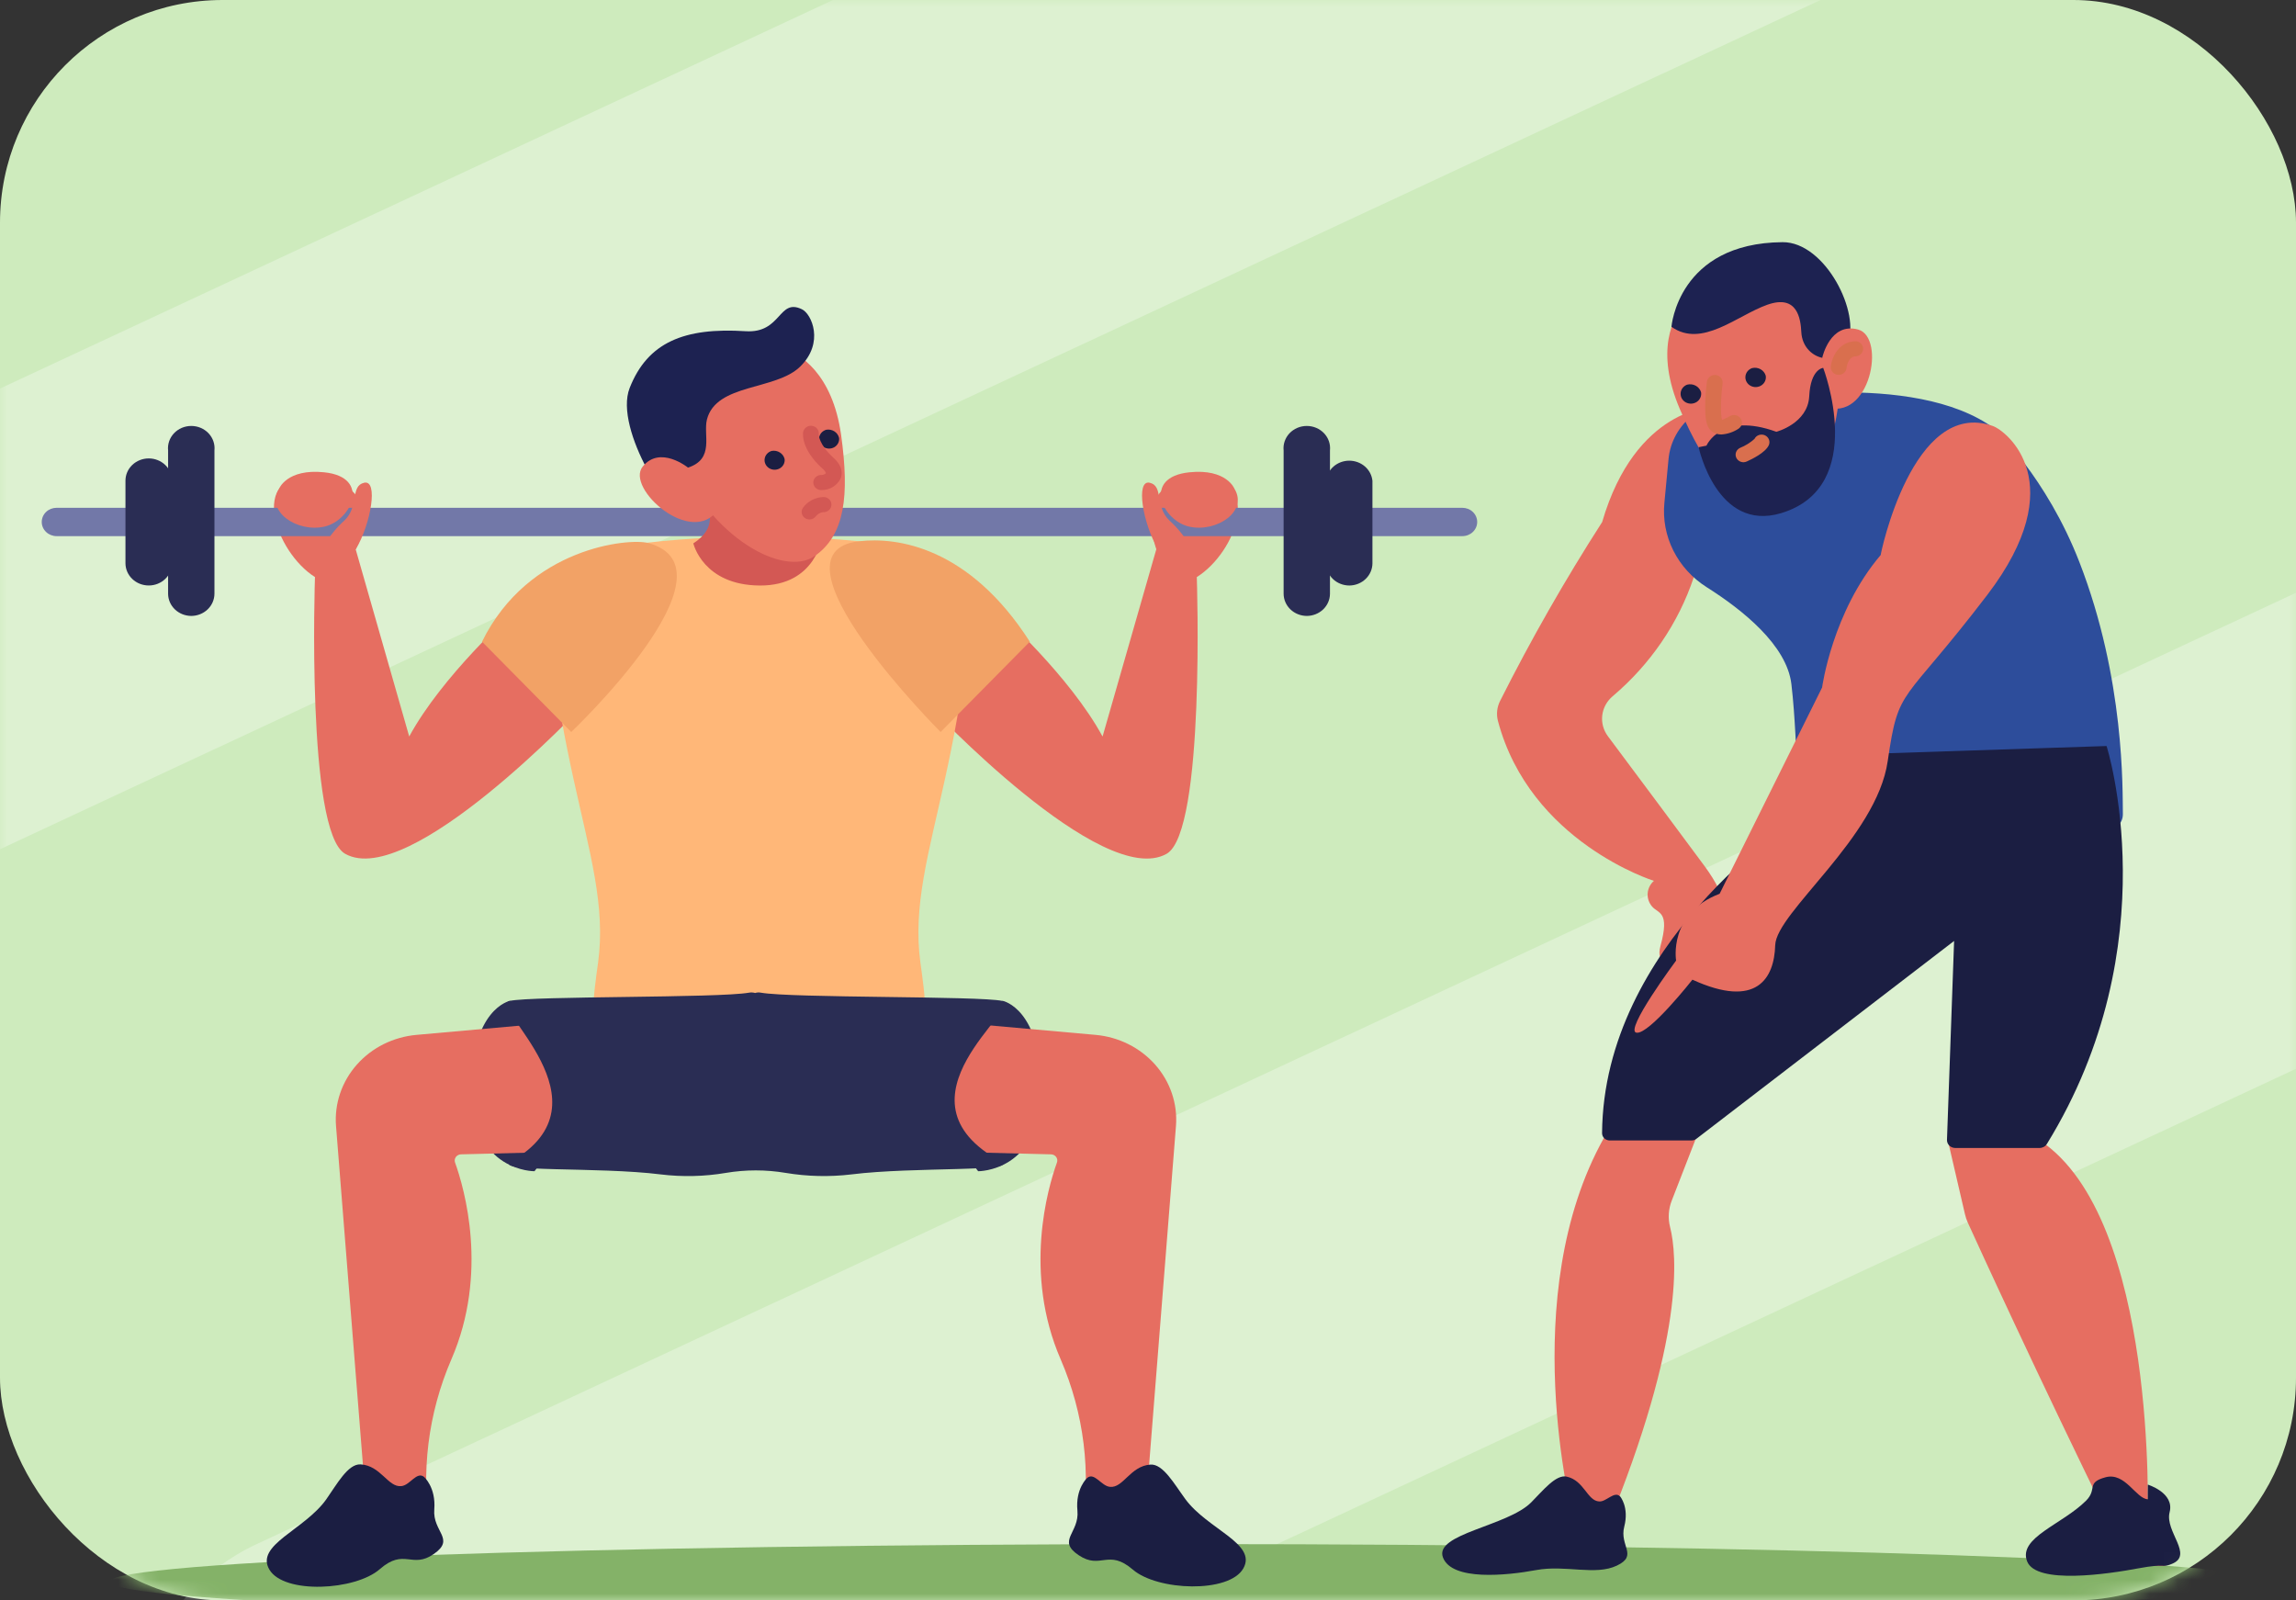 <svg width="165" height="115" viewBox="0 0 165 115" fill="none" xmlns="http://www.w3.org/2000/svg">
<rect x="0" y="0" width="165" height="115" fill="#333333" stroke="none"/>
<rect width="165" height="115" rx="16" fill="#CEEBBD"/>
<mask id="mask0_1_1461" style="mask-type:alpha" maskUnits="userSpaceOnUse" x="0" y="0" width="165" height="115">
<rect width="165" height="115" rx="16" fill="#CEEBBD"/>
</mask>
<g mask="url(#mask0_1_1461)">
<rect opacity="0.01" x="3" y="-13" width="160" height="160" fill="#C4C4C4" fill-opacity="0.01"/>
<path fill-rule="evenodd" clip-rule="evenodd" d="M141.094 -21.341C144.596 -13.833 141.349 -4.908 133.841 -1.406L-22.659 71.594C-30.167 75.096 -39.092 71.849 -42.594 64.341C-46.096 56.833 -42.849 47.908 -35.341 44.406L121.159 -28.594C128.667 -32.096 137.592 -28.849 141.094 -21.341Z" fill="white" fill-opacity="0.3"/>
<path fill-rule="evenodd" clip-rule="evenodd" d="M195.547 45.448C199.166 53.206 195.81 62.428 188.052 66.047L31.552 139.047C23.794 142.666 14.572 139.31 10.953 131.552C7.334 123.794 10.69 114.572 18.448 110.953L174.948 37.953C182.706 34.334 191.928 37.69 195.547 45.448Z" fill="white" fill-opacity="0.3"/>
<path d="M85.427 116.375C128.27 116.375 163.001 115.161 163.001 113.665C163.001 112.168 128.27 110.954 85.427 110.954C42.585 110.954 7.854 112.168 7.854 113.665C7.854 115.161 42.585 116.375 85.427 116.375Z" fill="#84B268"/>
<path d="M36.637 71.921C36.637 71.921 33.835 72.484 33.882 78.347C33.929 84.209 38.411 84.161 38.411 84.161C38.411 84.161 46.623 74.103 36.637 71.921Z" fill="#2A2D54"/>
<path d="M72.069 71.921C72.069 71.921 74.864 72.484 74.814 78.347C74.764 84.209 70.294 84.161 70.294 84.161C70.294 84.161 62.083 74.103 72.069 71.921Z" fill="#2A2D54"/>
<path d="M86.258 34.304C90.768 34.304 88.88 39.658 86.007 41.469C86.007 41.469 86.633 59.763 83.841 61.35C79.218 63.978 66.768 50.723 66.768 50.723L71.846 44.067C71.846 44.067 76.868 48.566 79.235 52.925L83.098 39.466C83.098 39.466 81.193 34.304 86.258 34.304Z" fill="#E66E61"/>
<path d="M22.384 34.302C17.882 34.007 19.763 39.655 22.635 41.466C22.635 41.466 22.006 59.761 24.798 61.348C29.421 63.975 41.871 50.721 41.871 50.721L36.796 44.065C36.796 44.065 31.775 48.564 29.408 52.922L25.558 39.463C25.558 39.463 28.096 34.682 22.384 34.302Z" fill="#E66E61"/>
<path d="M105.092 38.525H4.064C3.782 38.525 3.511 38.417 3.312 38.226C3.112 38.036 3 37.777 3 37.507C3 37.237 3.112 36.978 3.312 36.787C3.511 36.596 3.782 36.489 4.064 36.489H105.092C105.375 36.489 105.646 36.596 105.845 36.787C106.045 36.978 106.157 37.237 106.157 37.507C106.157 37.777 106.045 38.036 105.845 38.226C105.646 38.417 105.375 38.525 105.092 38.525Z" fill="#7278A8"/>
<path d="M93.92 44.259C93.476 44.259 93.05 44.09 92.736 43.79C92.422 43.49 92.246 43.083 92.246 42.659V32.368C92.223 32.145 92.248 31.921 92.322 31.708C92.394 31.496 92.513 31.3 92.67 31.134C92.827 30.969 93.019 30.836 93.233 30.745C93.446 30.655 93.678 30.608 93.912 30.608C94.145 30.608 94.377 30.655 94.591 30.745C94.805 30.836 94.996 30.969 95.153 31.134C95.31 31.3 95.429 31.496 95.502 31.708C95.575 31.921 95.6 32.145 95.577 32.368V42.681C95.571 43.099 95.394 43.498 95.085 43.793C94.775 44.087 94.357 44.255 93.92 44.259Z" fill="#2A2D54"/>
<path d="M96.971 42.073C96.528 42.073 96.102 41.905 95.788 41.605C95.474 41.304 95.297 40.898 95.297 40.473V34.544C95.339 34.149 95.532 33.783 95.84 33.517C96.148 33.251 96.548 33.103 96.963 33.103C97.378 33.103 97.778 33.251 98.086 33.517C98.394 33.783 98.587 34.149 98.629 34.544V40.48C98.627 40.9 98.452 41.303 98.142 41.601C97.832 41.9 97.411 42.069 96.971 42.073V42.073Z" fill="#2A2D54"/>
<path d="M13.737 44.259C13.957 44.259 14.174 44.218 14.377 44.137C14.581 44.057 14.765 43.939 14.92 43.79C15.076 43.642 15.199 43.465 15.283 43.271C15.367 43.077 15.411 42.869 15.411 42.659V32.368C15.434 32.145 15.408 31.921 15.335 31.708C15.262 31.496 15.143 31.3 14.986 31.134C14.83 30.969 14.638 30.836 14.424 30.745C14.21 30.655 13.979 30.608 13.745 30.608C13.511 30.608 13.28 30.655 13.066 30.745C12.852 30.836 12.661 30.969 12.504 31.134C12.347 31.3 12.228 31.496 12.155 31.708C12.082 31.921 12.056 32.145 12.08 32.368V42.681C12.086 43.099 12.263 43.498 12.572 43.793C12.882 44.087 13.3 44.255 13.737 44.259V44.259Z" fill="#2A2D54"/>
<path d="M10.69 42.071C11.134 42.071 11.56 41.903 11.873 41.602C12.187 41.303 12.364 40.895 12.364 40.471V34.541C12.364 34.117 12.187 33.71 11.873 33.41C11.56 33.11 11.134 32.941 10.69 32.941C10.246 32.941 9.82 33.11 9.506 33.41C9.192 33.71 9.016 34.117 9.016 34.541V40.477C9.018 40.901 9.195 41.306 9.509 41.605C9.822 41.904 10.247 42.071 10.69 42.071V42.071Z" fill="#2A2D54"/>
<path d="M67.91 40.422C65.476 38.541 54.663 38.531 54.563 38.541C54.462 38.55 43.649 38.541 41.215 40.422C38.504 42.522 40.053 50.662 41.215 55.974C42.377 61.286 43.538 65.11 42.979 69.184C42.39 73.488 40.931 81.785 54.563 80.877C68.195 81.785 66.735 73.488 66.146 69.184C65.587 65.11 66.748 61.283 67.91 55.974C69.072 50.666 70.622 42.522 67.91 40.422Z" fill="#FFB778"/>
<path d="M49.986 82.526L33.127 82.948C33.054 82.95 32.983 82.969 32.919 83.002C32.855 83.036 32.8 83.083 32.759 83.14C32.718 83.197 32.691 83.263 32.681 83.332C32.671 83.401 32.678 83.471 32.702 83.537C33.371 85.39 35.129 91.483 32.437 97.681C30.758 101.569 30.233 105.824 30.921 109.979C30.992 110.407 30.885 110.846 30.623 111.2C30.361 111.555 29.965 111.797 29.518 111.876L20.891 112.401L21.678 110.66C21.678 110.66 23.111 111.393 26.294 107.931L24.148 80.907C24.024 79.308 24.56 77.727 25.643 76.503C26.725 75.279 28.267 74.511 29.937 74.363L49.313 72.631L49.986 82.526Z" fill="#E66E61"/>
<path d="M30.466 106.12C30.466 106.12 31.337 106.856 31.209 108.468C31.082 110.081 32.749 110.577 31.172 111.668C29.596 112.76 29.06 111.211 27.292 112.756C25.525 114.302 20.413 114.564 19.362 112.792C18.31 111.019 21.883 109.944 23.446 107.739C24.212 106.654 25.006 105.179 25.91 105.227C27.363 105.304 27.888 106.897 28.842 106.788C29.458 106.734 29.941 105.716 30.466 106.12Z" fill="#1B1E42"/>
<path d="M58.672 82.526L75.535 82.948C75.607 82.95 75.679 82.969 75.743 83.002C75.806 83.035 75.861 83.083 75.902 83.14C75.943 83.198 75.97 83.263 75.979 83.332C75.989 83.401 75.981 83.471 75.957 83.537C75.287 85.39 73.533 91.483 76.224 97.681C77.904 101.569 78.429 105.824 77.741 109.979C77.669 110.407 77.776 110.845 78.037 111.199C78.299 111.554 78.694 111.797 79.14 111.876L87.627 112.401L86.84 110.66C86.84 110.66 85.551 111.393 82.368 107.931L84.51 80.907C84.635 79.309 84.099 77.728 83.017 76.504C81.935 75.281 80.394 74.511 78.725 74.363L59.348 72.631L58.672 82.526Z" fill="#E66E61"/>
<path d="M72.022 71.923C70.392 71.559 56.921 71.725 54.678 71.331C54.542 71.302 54.401 71.31 54.269 71.354C54.125 71.312 53.972 71.305 53.824 71.331C51.584 71.725 38.257 71.559 36.627 71.923C34.996 72.288 44.176 79.184 36.737 83.459C35.338 84.266 42.967 83.824 47.49 84.391C49.044 84.58 50.618 84.543 52.16 84.282C53.584 84.042 55.041 84.042 56.465 84.282C58.021 84.541 59.609 84.578 61.176 84.391C65.698 83.824 73.348 84.234 71.929 83.459C63.646 78.957 73.653 72.291 72.022 71.923Z" fill="#2A2D54"/>
<path d="M61.741 38.893C64.466 38.573 69.639 39.296 74.007 46.109L67.597 52.599C67.597 52.599 54.684 39.69 61.741 38.893Z" fill="#F2A266"/>
<path d="M46.579 39.019C45.24 38.657 37.992 39.297 34.641 46.11L41.052 52.599C41.052 52.599 53.412 40.878 46.579 39.019Z" fill="#F2A266"/>
<path d="M78.138 106.192C78.138 106.192 77.274 106.944 77.428 108.553C77.582 110.163 75.922 110.684 77.519 111.753C79.115 112.822 79.628 111.257 81.412 112.79C83.196 114.323 88.322 114.496 89.346 112.71C90.37 110.924 86.778 109.897 85.181 107.718C84.395 106.646 83.578 105.177 82.677 105.241C81.225 105.34 80.726 106.937 79.772 106.841C79.152 106.793 78.657 105.776 78.138 106.192Z" fill="#1B1E42"/>
<path d="M123.062 29.241C123.062 29.241 117.542 29.276 115.138 37.513C112.465 41.672 110.018 45.961 107.806 50.361C107.579 50.807 107.522 51.316 107.646 51.798C109.962 60.527 118.857 63.295 118.857 63.295C118.596 63.527 118.435 63.844 118.409 64.184C118.382 64.523 118.491 64.86 118.713 65.126C119.149 65.663 120.029 65.446 119.329 67.974C118.951 69.343 120.066 69.411 121.04 69.014C125.392 67.241 124.053 64.367 122.516 62.262C121.392 60.732 117.568 55.606 115.556 52.911C115.229 52.477 115.082 51.942 115.144 51.41C115.205 50.878 115.472 50.386 115.891 50.031C118.603 47.737 120.617 44.785 121.72 41.487L123.062 29.241Z" fill="#E66E61"/>
<path d="M113.034 108.983C113.034 108.983 108.899 93.111 115.28 81.741H121.899L120.141 86.266C119.902 86.873 119.858 87.535 120.017 88.167C120.529 90.179 121.055 96.195 115.494 109.751V112.311H104.162L113.034 108.983Z" fill="#E66E61"/>
<path d="M154.336 109.194C154.336 109.194 155.092 87.584 146.599 81.952H139.981L141.209 87.242C141.256 87.448 141.323 87.65 141.41 87.844C142.183 89.543 146.281 98.519 151.888 109.962L148.912 112.522H155.608L154.336 109.194Z" fill="#E66E61"/>
<path d="M119.908 32.985L119.61 36.131C119.495 37.309 119.717 38.495 120.252 39.562C120.787 40.63 121.614 41.538 122.646 42.192C125.237 43.83 128.408 46.368 128.736 49.155C129.305 53.955 128.896 59.203 130.44 60.089C132.093 61.049 137.858 59.683 144.902 60.089C150.335 60.409 152.602 59.952 152.558 58.46C152.528 56.812 152.715 48.825 149.425 40.368C147.061 34.288 143.345 30.809 143.345 30.809C137.517 26.486 125.251 28.825 125.251 28.825C124.613 28.755 123.967 28.808 123.35 28.98C122.734 29.153 122.16 29.441 121.662 29.829C121.164 30.217 120.753 30.696 120.451 31.238C120.15 31.78 119.965 32.374 119.908 32.985V32.985Z" fill="#2D4D9B"/>
<path d="M121.907 81.834L140.43 67.614L139.918 81.908C139.916 81.983 139.929 82.058 139.958 82.129C139.986 82.199 140.029 82.263 140.084 82.318C140.139 82.372 140.205 82.415 140.277 82.445C140.35 82.474 140.428 82.49 140.507 82.49H146.576C146.681 82.49 146.784 82.463 146.875 82.413C146.966 82.364 147.042 82.292 147.095 82.206C155.933 67.86 151.387 53.607 151.387 53.607L129.456 54.33L128.984 58.938C128.984 58.938 115.235 67.822 115.131 81.425C115.131 81.563 115.189 81.696 115.291 81.795C115.393 81.893 115.532 81.949 115.677 81.95H121.562C121.688 81.951 121.81 81.91 121.907 81.834Z" fill="#1B1E42"/>
<path d="M121.177 21.785C120.193 22.71 118.931 25.219 120.722 29.398C122.513 33.577 124.337 35.897 127.082 36.169C129.827 36.441 132.984 31.481 132.033 24.912C131.083 18.342 123.524 19.581 121.177 21.785Z" fill="#E66E61"/>
<path d="M120.118 23.482C120.118 23.482 120.586 17.463 128.102 17.402C131.175 17.377 133.777 22.554 132.745 24.762C131.935 26.5 129.555 25.773 129.451 23.879C129.401 22.919 129.183 21.13 127.007 21.898C124.831 22.666 122.304 25.037 120.118 23.482Z" fill="#1D2251"/>
<path d="M130.958 25.69C130.958 25.69 131.521 23.13 133.533 23.68C135.545 24.23 134.407 30.381 131.136 29.229L130.958 25.69Z" fill="#E66E61"/>
<path d="M122.634 32.023C122.634 32.023 123.675 29.581 127.655 31.027C127.655 31.027 129.922 30.439 130.019 28.467C130.116 26.496 131.023 26.435 131.023 26.435C131.023 26.435 134.294 34.967 128.01 36.87C123.377 38.272 122.071 32.135 122.071 32.135L122.634 32.023Z" fill="#1D2251"/>
<path d="M123.704 31.221C123.583 31.221 123.462 31.204 123.346 31.169C123.195 31.121 123.058 31.039 122.945 30.932C122.833 30.824 122.748 30.693 122.697 30.549C122.395 29.761 122.616 27.803 122.666 27.419C122.689 27.279 122.766 27.151 122.883 27.063C123 26.975 123.148 26.933 123.296 26.945C123.37 26.954 123.441 26.976 123.506 27.011C123.571 27.045 123.628 27.092 123.674 27.148C123.72 27.204 123.754 27.268 123.774 27.336C123.794 27.405 123.8 27.476 123.791 27.547C123.687 28.398 123.607 29.787 123.761 30.177C123.791 30.152 124.096 30.043 124.3 29.912C124.362 29.872 124.432 29.845 124.505 29.832C124.578 29.818 124.653 29.818 124.726 29.832C124.798 29.846 124.868 29.874 124.929 29.914C124.991 29.954 125.044 30.005 125.085 30.064C125.126 30.123 125.155 30.189 125.169 30.259C125.183 30.329 125.183 30.401 125.168 30.471C125.153 30.54 125.124 30.606 125.083 30.665C125.041 30.724 124.988 30.775 124.926 30.814C124.564 31.051 124.142 31.192 123.704 31.221V31.221Z" fill="#D96F4E"/>
<path d="M126.893 26.996C126.916 27.127 126.899 27.262 126.845 27.385C126.79 27.508 126.701 27.613 126.586 27.689C126.471 27.765 126.337 27.808 126.197 27.814C126.058 27.819 125.92 27.787 125.799 27.72C125.678 27.654 125.58 27.556 125.515 27.438C125.45 27.32 125.421 27.186 125.433 27.054C125.444 26.921 125.494 26.794 125.578 26.687C125.662 26.581 125.775 26.499 125.906 26.452C126.112 26.4 126.332 26.428 126.517 26.53C126.702 26.632 126.837 26.799 126.893 26.996V26.996Z" fill="#1B1E42"/>
<path d="M122.244 28.182C122.267 28.314 122.25 28.449 122.196 28.572C122.142 28.695 122.053 28.801 121.939 28.878C121.824 28.954 121.69 28.998 121.55 29.005C121.411 29.011 121.272 28.98 121.151 28.915C121.029 28.849 120.93 28.752 120.863 28.635C120.797 28.517 120.767 28.384 120.776 28.251C120.785 28.118 120.834 27.99 120.916 27.883C120.998 27.775 121.11 27.691 121.24 27.642C121.448 27.587 121.67 27.612 121.858 27.714C122.047 27.815 122.185 27.984 122.244 28.182V28.182Z" fill="#1B1E42"/>
<path d="M132.133 26.939C132.054 26.937 131.977 26.921 131.906 26.89C131.834 26.859 131.77 26.814 131.717 26.759C131.664 26.703 131.624 26.639 131.598 26.568C131.572 26.497 131.561 26.422 131.567 26.347C131.631 25.707 132.123 24.536 133.368 24.52C133.511 24.53 133.645 24.592 133.742 24.692C133.839 24.793 133.894 24.925 133.894 25.062C133.894 25.199 133.839 25.331 133.742 25.432C133.645 25.532 133.511 25.594 133.368 25.605C132.792 25.605 132.698 26.437 132.698 26.446C132.685 26.581 132.62 26.706 132.515 26.797C132.411 26.888 132.274 26.939 132.133 26.939Z" fill="#D96F4E"/>
<path d="M125.291 33.216C125.163 33.214 125.039 33.171 124.939 33.094C124.84 33.017 124.77 32.91 124.742 32.79C124.714 32.67 124.73 32.545 124.785 32.435C124.841 32.325 124.934 32.236 125.05 32.182C125.43 32.029 125.779 31.812 126.081 31.542C126.144 31.413 126.257 31.312 126.397 31.262C126.537 31.213 126.692 31.218 126.828 31.276C126.965 31.337 127.072 31.447 127.124 31.583C127.177 31.718 127.171 31.868 127.109 32C126.861 32.525 125.924 32.985 125.532 33.161C125.457 33.196 125.374 33.215 125.291 33.216V33.216Z" fill="#D96F4E"/>
<path d="M143.213 30.611C144.194 30.96 148.961 34.701 142.812 42.752C136.662 50.803 136.451 49.203 135.658 54.697C134.864 60.192 127.64 65.558 127.573 67.923C127.506 70.288 126.261 72.518 121.624 70.397C121.624 70.397 118.524 74.336 117.607 74.208C116.689 74.08 120.452 69.024 120.452 69.024C120.452 69.024 119.87 65.641 123.579 64.224L130.944 49.401C130.944 49.401 131.677 43.961 135.155 39.881C135.129 39.875 137.449 28.573 143.213 30.611Z" fill="#E66E61"/>
<path d="M116.434 107.536C116.434 107.536 117.087 108.304 116.726 109.699C116.364 111.094 117.747 111.763 116.193 112.502C114.64 113.241 112.511 112.429 110.392 112.822C108.273 113.216 104.336 113.616 103.696 111.913C103.057 110.211 108.33 109.673 110.037 107.958C110.877 107.117 111.805 105.936 112.585 106.105C113.85 106.381 114.061 107.849 114.928 107.891C115.43 107.929 116.023 107.101 116.434 107.536Z" fill="#1B1E42"/>
<path d="M154.351 106.681C154.351 106.681 156.28 107.267 155.918 108.662C155.556 110.057 157.679 111.747 156.072 112.38C155.265 112.7 155.761 112.307 153.658 112.7C151.556 113.094 146.323 113.888 145.674 112.188C145.024 110.489 148.201 109.545 149.912 107.836C150.752 106.995 149.892 106.537 151.311 106.153C152.731 105.769 153.494 107.692 154.348 107.734L154.351 106.681Z" fill="#1B1E42"/>
<path d="M50.83 36.525C50.83 36.525 51.657 37.876 49.825 39.044C49.825 39.044 50.515 42.051 54.603 42.074C58.69 42.096 59.099 38.522 59.099 38.522L50.83 36.525Z" fill="#D35854"/>
<path d="M56.149 25.006C57.462 25.326 59.832 26.865 60.444 31.249C61.057 35.633 60.715 38.455 58.539 39.962C56.364 41.469 51.111 38.756 48.55 32.746C45.989 26.737 53.029 24.238 56.149 25.006Z" fill="#E66E61"/>
<path d="M57.627 22.222C58.32 22.542 59.267 24.625 57.5 26.347C55.732 28.069 51.474 27.538 50.804 30.142C50.52 31.269 51.38 32.974 49.432 33.605C48.484 33.909 49.472 35.31 48.966 36.389C48.461 37.467 44.072 30.881 45.25 27.88C46.543 24.593 49.177 23.518 53.583 23.8C56.177 23.966 55.93 21.403 57.627 22.222Z" fill="#1D2251"/>
<path d="M49.44 33.6C49.44 33.6 47.431 31.971 46.183 33.533C44.934 35.095 49.751 39.36 51.599 36.615L49.44 33.6Z" fill="#E66E61"/>
<path d="M60.301 31.474C60.315 31.605 60.29 31.736 60.228 31.853C60.167 31.97 60.072 32.068 59.955 32.136C59.837 32.203 59.702 32.237 59.565 32.234C59.428 32.231 59.295 32.191 59.181 32.119C59.067 32.046 58.977 31.944 58.921 31.825C58.865 31.705 58.846 31.573 58.866 31.443C58.886 31.314 58.944 31.192 59.033 31.093C59.123 30.994 59.24 30.921 59.371 30.882C59.576 30.845 59.789 30.886 59.963 30.996C60.137 31.107 60.258 31.279 60.301 31.474V31.474Z" fill="#1B1E42"/>
<path d="M56.387 32.994C56.401 33.124 56.376 33.256 56.314 33.373C56.253 33.49 56.158 33.588 56.041 33.655C55.923 33.723 55.788 33.757 55.651 33.754C55.514 33.751 55.381 33.711 55.267 33.639C55.153 33.566 55.063 33.464 55.007 33.344C54.951 33.225 54.932 33.093 54.952 32.963C54.972 32.834 55.03 32.712 55.119 32.613C55.209 32.513 55.325 32.44 55.456 32.402C55.662 32.364 55.874 32.405 56.049 32.516C56.223 32.627 56.344 32.798 56.387 32.994V32.994Z" fill="#1B1E42"/>
<path d="M59.059 35.214C58.981 35.22 58.902 35.21 58.828 35.186C58.754 35.161 58.686 35.122 58.628 35.071C58.571 35.02 58.525 34.959 58.494 34.89C58.462 34.821 58.446 34.747 58.446 34.672C58.446 34.597 58.462 34.523 58.494 34.454C58.525 34.386 58.571 34.324 58.628 34.273C58.686 34.222 58.754 34.183 58.828 34.158C58.902 34.134 58.981 34.124 59.059 34.13C59.172 34.124 59.279 34.077 59.357 33.998C59.304 33.874 59.22 33.764 59.112 33.678C57.569 32.283 57.696 31.176 57.716 31.054C57.74 30.913 57.821 30.786 57.942 30.701C58.063 30.616 58.214 30.58 58.362 30.6C58.508 30.621 58.639 30.696 58.728 30.809C58.817 30.921 58.856 31.062 58.838 31.202C58.838 31.243 58.838 31.928 59.889 32.888C60.622 33.547 60.525 34.12 60.401 34.402C60.281 34.644 60.09 34.849 59.853 34.993C59.615 35.137 59.34 35.214 59.059 35.214V35.214Z" fill="#D35854"/>
<path d="M58.185 37.327C58.065 37.33 57.948 37.295 57.85 37.228C57.789 37.188 57.738 37.136 57.698 37.077C57.658 37.017 57.631 36.951 57.618 36.881C57.605 36.812 57.606 36.74 57.622 36.671C57.638 36.602 57.667 36.537 57.71 36.479C57.871 36.256 58.084 36.072 58.332 35.94C58.58 35.808 58.856 35.732 59.139 35.717C59.217 35.712 59.296 35.721 59.37 35.746C59.444 35.771 59.512 35.81 59.569 35.861C59.627 35.912 59.673 35.973 59.704 36.042C59.736 36.111 59.752 36.185 59.752 36.26C59.752 36.335 59.736 36.409 59.704 36.478C59.673 36.546 59.627 36.608 59.569 36.659C59.512 36.71 59.444 36.749 59.37 36.774C59.296 36.798 59.217 36.808 59.139 36.802C58.935 36.833 58.752 36.94 58.63 37.1C58.579 37.168 58.513 37.224 58.435 37.263C58.358 37.303 58.273 37.325 58.185 37.327Z" fill="#D35854"/>
<path d="M23.312 39.162C23.697 38.508 24.184 37.914 24.755 37.399C25.82 36.381 25.157 34.913 26.175 34.688C27.192 34.465 26.67 37.604 25.572 39.466L23.312 39.162Z" fill="#E66E61"/>
<path d="M20.057 35.119C20.057 35.119 20.616 33.663 23.294 33.938C26.702 34.287 25.256 37.417 23.294 37.846C21.332 38.275 19.066 36.739 20.057 35.119Z" fill="#E66E61"/>
<path d="M85.476 39.162C85.092 38.508 84.607 37.914 84.037 37.399C82.972 36.381 83.635 34.913 82.617 34.688C81.6 34.465 82.122 37.604 83.22 39.466L85.476 39.162Z" fill="#E66E61"/>
<path d="M88.712 35.119C88.712 35.119 88.153 33.663 85.475 33.938C82.07 34.287 83.513 37.417 85.475 37.846C87.436 38.275 89.706 36.739 88.712 35.119Z" fill="#E66E61"/>
</g>
</svg>
